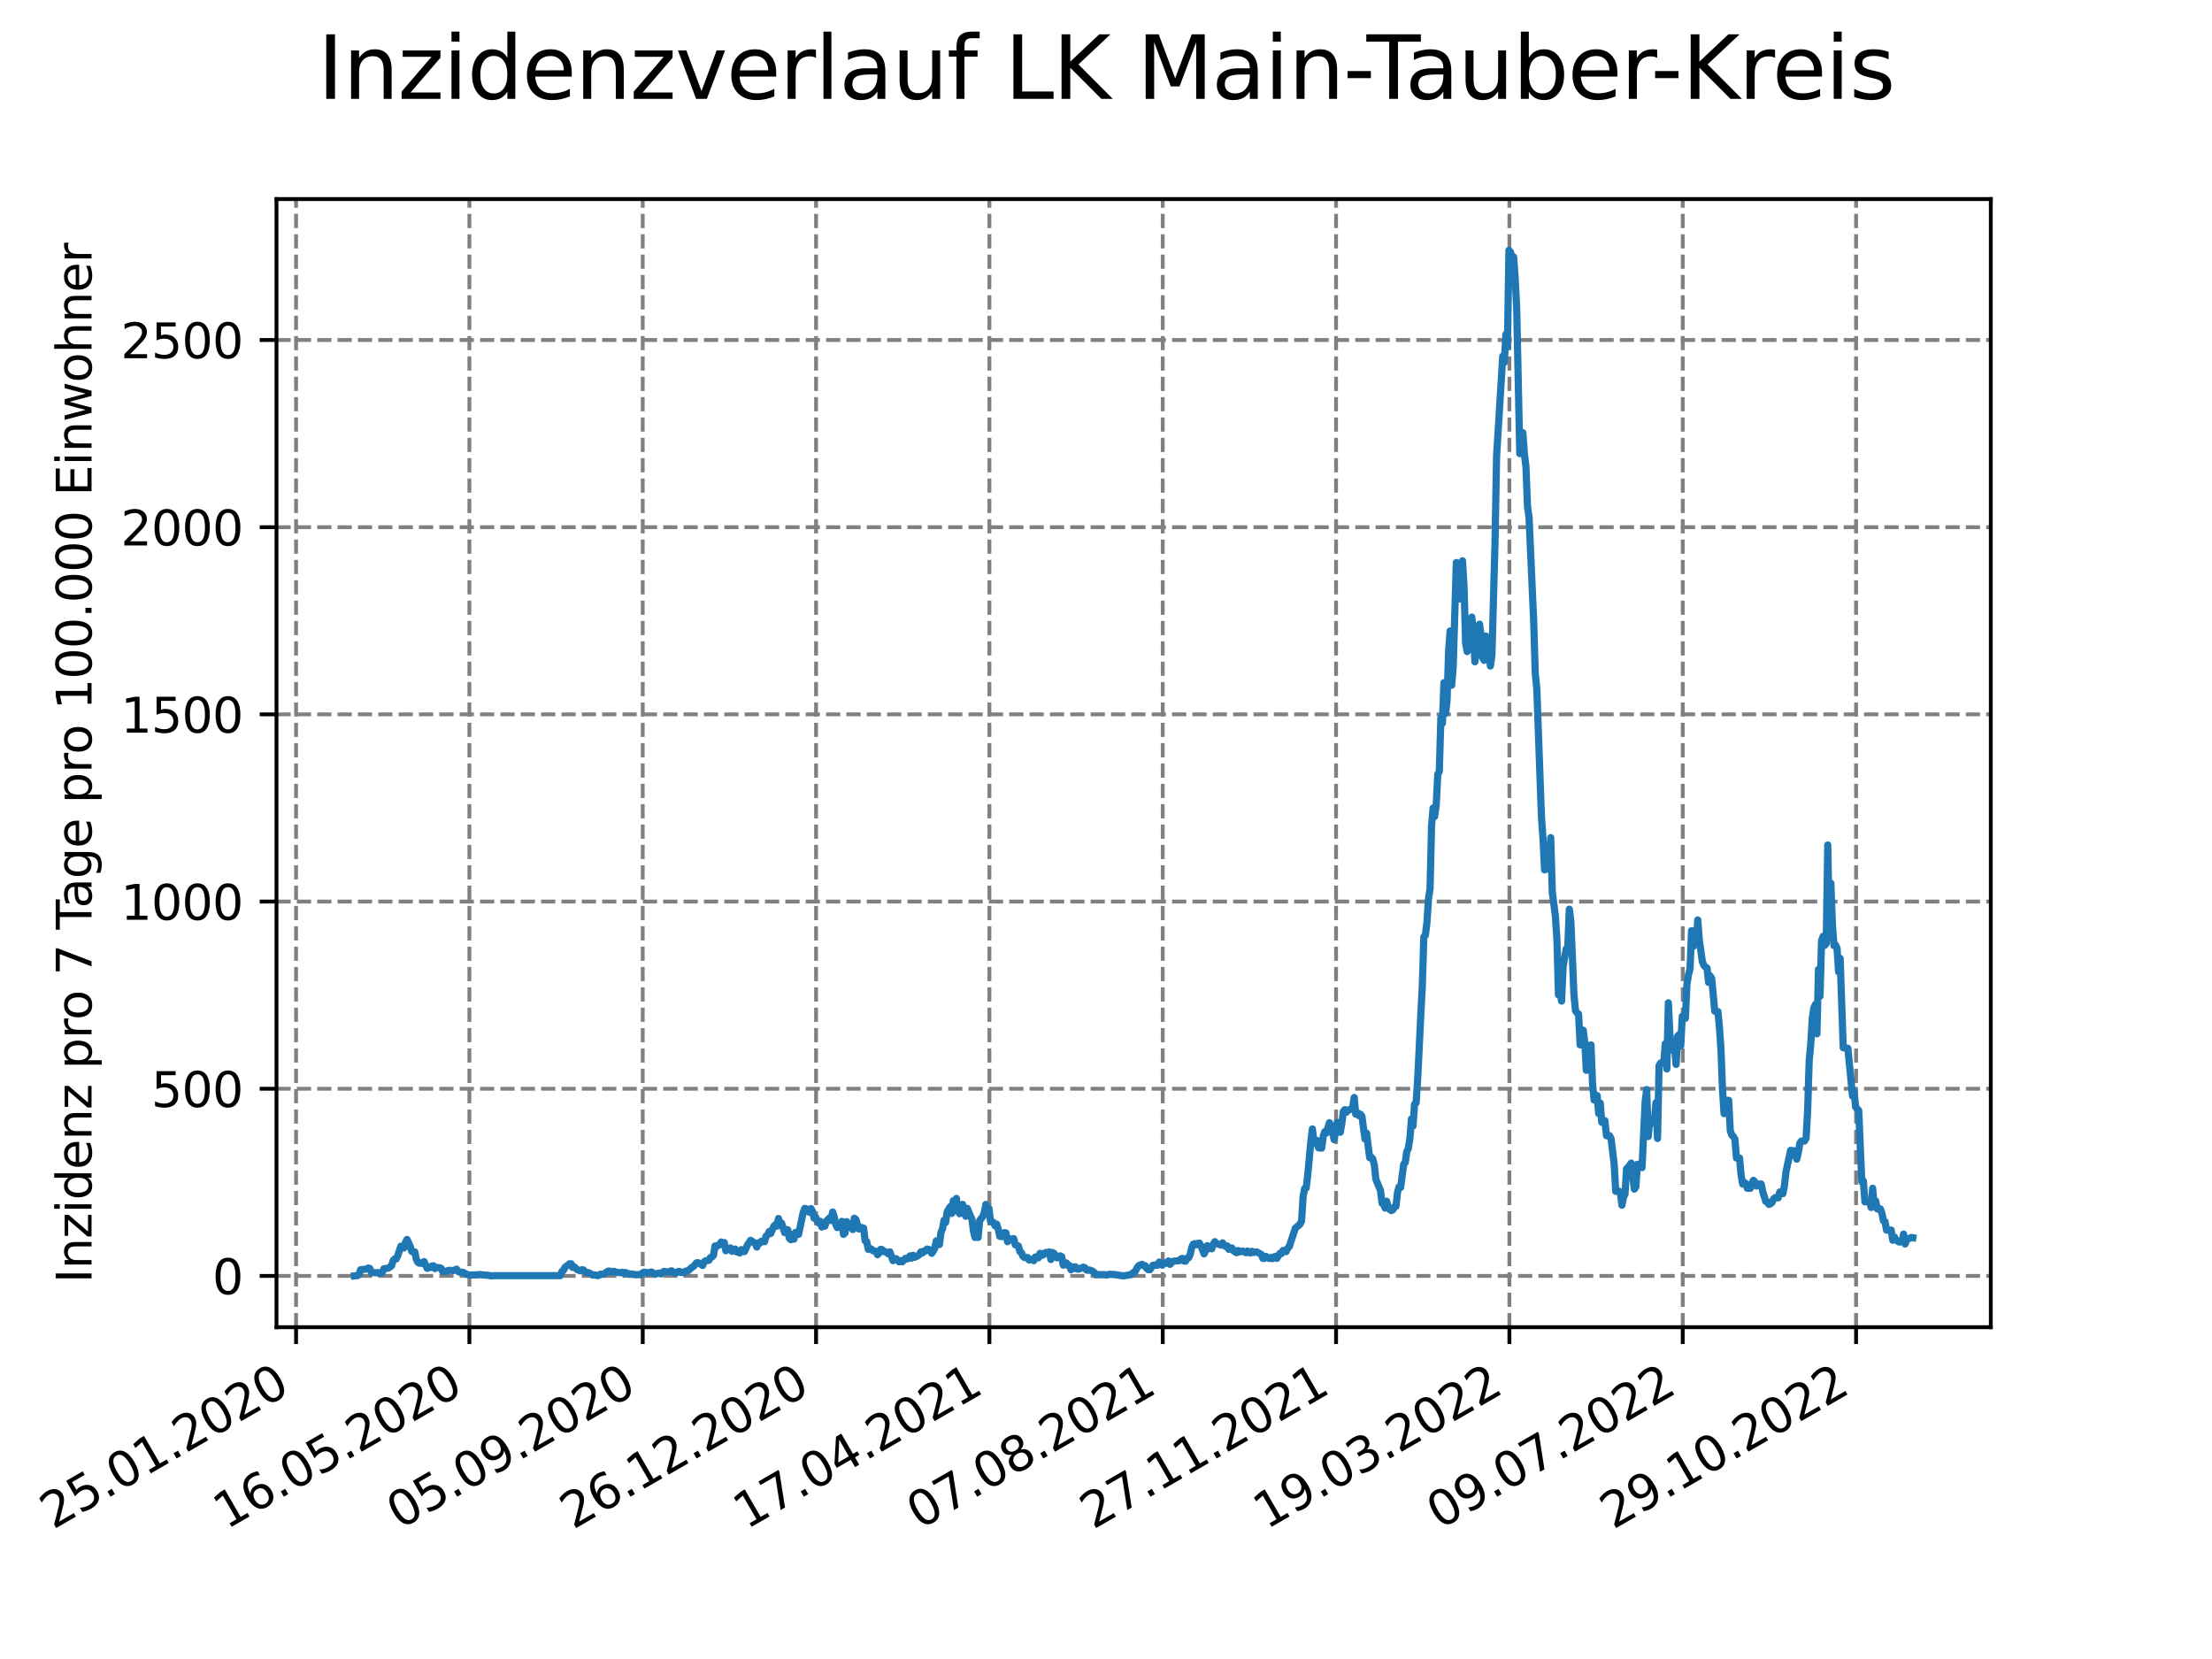 <?xml version="1.0" encoding="utf-8" standalone="no"?>
<!DOCTYPE svg PUBLIC "-//W3C//DTD SVG 1.1//EN"
  "http://www.w3.org/Graphics/SVG/1.1/DTD/svg11.dtd">
<svg xmlns:xlink="http://www.w3.org/1999/xlink" width="460.8pt" height="345.6pt" viewBox="0 0 460.8 345.6" xmlns="http://www.w3.org/2000/svg" version="1.1">
 <defs>
  <style type="text/css">*{stroke-linejoin: round; stroke-linecap: butt}</style>
 </defs>
 <g id="figure_1">
  <g id="patch_1">
   <path d="M 0 345.6 
L 460.8 345.6 
L 460.8 0 
L 0 0 
z
" style="fill: #ffffff"/>
  </g>
  <g id="axes_1">
   <g id="patch_2">
    <path d="M 57.6 276.48 
L 414.72 276.48 
L 414.72 41.472 
L 57.6 41.472 
z
" style="fill: #ffffff"/>
   </g>
   <g id="matplotlib.axis_1">
    <g id="xtick_1">
     <g id="line2d_1">
      <path d="M 61.676 276.48 
L 61.676 41.472 
" clip-path="url(#p5f2972d3f2)" style="fill: none; stroke-dasharray: 2.96,1.28; stroke-dashoffset: 0; stroke: #808080; stroke-width: 0.8"/>
     </g>
     <g id="line2d_2">
      <defs>
       <path id="m3b306b44ce" d="M 0 0 
L 0 3.5 
" style="stroke: #000000; stroke-width: 0.8"/>
      </defs>
      <g>
       <use xlink:href="#m3b306b44ce" x="61.676" y="276.48" style="stroke: #000000; stroke-width: 0.8"/>
      </g>
     </g>
     <g id="text_1">
      <!-- 25.01.2020 -->
      <g transform="translate(11.05 318.689) rotate(-30) scale(0.1 -0.1)">
       <defs>
        <path id="DejaVuSans-32" d="M 1228 531 
L 3431 531 
L 3431 0 
L 469 0 
L 469 531 
Q 828 903 1448 1529 
Q 2069 2156 2228 2338 
Q 2531 2678 2651 2914 
Q 2772 3150 2772 3378 
Q 2772 3750 2511 3984 
Q 2250 4219 1831 4219 
Q 1534 4219 1204 4116 
Q 875 4013 500 3803 
L 500 4441 
Q 881 4594 1212 4672 
Q 1544 4750 1819 4750 
Q 2544 4750 2975 4387 
Q 3406 4025 3406 3419 
Q 3406 3131 3298 2873 
Q 3191 2616 2906 2266 
Q 2828 2175 2409 1742 
Q 1991 1309 1228 531 
z
" transform="scale(0.016)"/>
        <path id="DejaVuSans-35" d="M 691 4666 
L 3169 4666 
L 3169 4134 
L 1269 4134 
L 1269 2991 
Q 1406 3038 1543 3061 
Q 1681 3084 1819 3084 
Q 2600 3084 3056 2656 
Q 3513 2228 3513 1497 
Q 3513 744 3044 326 
Q 2575 -91 1722 -91 
Q 1428 -91 1123 -41 
Q 819 9 494 109 
L 494 744 
Q 775 591 1075 516 
Q 1375 441 1709 441 
Q 2250 441 2565 725 
Q 2881 1009 2881 1497 
Q 2881 1984 2565 2268 
Q 2250 2553 1709 2553 
Q 1456 2553 1204 2497 
Q 953 2441 691 2322 
L 691 4666 
z
" transform="scale(0.016)"/>
        <path id="DejaVuSans-2e" d="M 684 794 
L 1344 794 
L 1344 0 
L 684 0 
L 684 794 
z
" transform="scale(0.016)"/>
        <path id="DejaVuSans-30" d="M 2034 4250 
Q 1547 4250 1301 3770 
Q 1056 3291 1056 2328 
Q 1056 1369 1301 889 
Q 1547 409 2034 409 
Q 2525 409 2770 889 
Q 3016 1369 3016 2328 
Q 3016 3291 2770 3770 
Q 2525 4250 2034 4250 
z
M 2034 4750 
Q 2819 4750 3233 4129 
Q 3647 3509 3647 2328 
Q 3647 1150 3233 529 
Q 2819 -91 2034 -91 
Q 1250 -91 836 529 
Q 422 1150 422 2328 
Q 422 3509 836 4129 
Q 1250 4750 2034 4750 
z
" transform="scale(0.016)"/>
        <path id="DejaVuSans-31" d="M 794 531 
L 1825 531 
L 1825 4091 
L 703 3866 
L 703 4441 
L 1819 4666 
L 2450 4666 
L 2450 531 
L 3481 531 
L 3481 0 
L 794 0 
L 794 531 
z
" transform="scale(0.016)"/>
       </defs>
       <use xlink:href="#DejaVuSans-32"/>
       <use xlink:href="#DejaVuSans-35" x="63.623"/>
       <use xlink:href="#DejaVuSans-2e" x="127.246"/>
       <use xlink:href="#DejaVuSans-30" x="159.033"/>
       <use xlink:href="#DejaVuSans-31" x="222.656"/>
       <use xlink:href="#DejaVuSans-2e" x="286.279"/>
       <use xlink:href="#DejaVuSans-32" x="318.066"/>
       <use xlink:href="#DejaVuSans-30" x="381.689"/>
       <use xlink:href="#DejaVuSans-32" x="445.312"/>
       <use xlink:href="#DejaVuSans-30" x="508.936"/>
      </g>
     </g>
    </g>
    <g id="xtick_2">
     <g id="line2d_3">
      <path d="M 97.784 276.48 
L 97.784 41.472 
" clip-path="url(#p5f2972d3f2)" style="fill: none; stroke-dasharray: 2.96,1.28; stroke-dashoffset: 0; stroke: #808080; stroke-width: 0.8"/>
     </g>
     <g id="line2d_4">
      <g>
       <use xlink:href="#m3b306b44ce" x="97.784" y="276.48" style="stroke: #000000; stroke-width: 0.8"/>
      </g>
     </g>
     <g id="text_2">
      <!-- 16.05.2020 -->
      <g transform="translate(47.159 318.689) rotate(-30) scale(0.1 -0.1)">
       <defs>
        <path id="DejaVuSans-36" d="M 2113 2584 
Q 1688 2584 1439 2293 
Q 1191 2003 1191 1497 
Q 1191 994 1439 701 
Q 1688 409 2113 409 
Q 2538 409 2786 701 
Q 3034 994 3034 1497 
Q 3034 2003 2786 2293 
Q 2538 2584 2113 2584 
z
M 3366 4563 
L 3366 3988 
Q 3128 4100 2886 4159 
Q 2644 4219 2406 4219 
Q 1781 4219 1451 3797 
Q 1122 3375 1075 2522 
Q 1259 2794 1537 2939 
Q 1816 3084 2150 3084 
Q 2853 3084 3261 2657 
Q 3669 2231 3669 1497 
Q 3669 778 3244 343 
Q 2819 -91 2113 -91 
Q 1303 -91 875 529 
Q 447 1150 447 2328 
Q 447 3434 972 4092 
Q 1497 4750 2381 4750 
Q 2619 4750 2861 4703 
Q 3103 4656 3366 4563 
z
" transform="scale(0.016)"/>
       </defs>
       <use xlink:href="#DejaVuSans-31"/>
       <use xlink:href="#DejaVuSans-36" x="63.623"/>
       <use xlink:href="#DejaVuSans-2e" x="127.246"/>
       <use xlink:href="#DejaVuSans-30" x="159.033"/>
       <use xlink:href="#DejaVuSans-35" x="222.656"/>
       <use xlink:href="#DejaVuSans-2e" x="286.279"/>
       <use xlink:href="#DejaVuSans-32" x="318.066"/>
       <use xlink:href="#DejaVuSans-30" x="381.689"/>
       <use xlink:href="#DejaVuSans-32" x="445.312"/>
       <use xlink:href="#DejaVuSans-30" x="508.936"/>
      </g>
     </g>
    </g>
    <g id="xtick_3">
     <g id="line2d_5">
      <path d="M 133.893 276.48 
L 133.893 41.472 
" clip-path="url(#p5f2972d3f2)" style="fill: none; stroke-dasharray: 2.96,1.28; stroke-dashoffset: 0; stroke: #808080; stroke-width: 0.8"/>
     </g>
     <g id="line2d_6">
      <g>
       <use xlink:href="#m3b306b44ce" x="133.893" y="276.48" style="stroke: #000000; stroke-width: 0.8"/>
      </g>
     </g>
     <g id="text_3">
      <!-- 05.09.2020 -->
      <g transform="translate(83.268 318.689) rotate(-30) scale(0.1 -0.1)">
       <defs>
        <path id="DejaVuSans-39" d="M 703 97 
L 703 672 
Q 941 559 1184 500 
Q 1428 441 1663 441 
Q 2288 441 2617 861 
Q 2947 1281 2994 2138 
Q 2813 1869 2534 1725 
Q 2256 1581 1919 1581 
Q 1219 1581 811 2004 
Q 403 2428 403 3163 
Q 403 3881 828 4315 
Q 1253 4750 1959 4750 
Q 2769 4750 3195 4129 
Q 3622 3509 3622 2328 
Q 3622 1225 3098 567 
Q 2575 -91 1691 -91 
Q 1453 -91 1209 -44 
Q 966 3 703 97 
z
M 1959 2075 
Q 2384 2075 2632 2365 
Q 2881 2656 2881 3163 
Q 2881 3666 2632 3958 
Q 2384 4250 1959 4250 
Q 1534 4250 1286 3958 
Q 1038 3666 1038 3163 
Q 1038 2656 1286 2365 
Q 1534 2075 1959 2075 
z
" transform="scale(0.016)"/>
       </defs>
       <use xlink:href="#DejaVuSans-30"/>
       <use xlink:href="#DejaVuSans-35" x="63.623"/>
       <use xlink:href="#DejaVuSans-2e" x="127.246"/>
       <use xlink:href="#DejaVuSans-30" x="159.033"/>
       <use xlink:href="#DejaVuSans-39" x="222.656"/>
       <use xlink:href="#DejaVuSans-2e" x="286.279"/>
       <use xlink:href="#DejaVuSans-32" x="318.066"/>
       <use xlink:href="#DejaVuSans-30" x="381.689"/>
       <use xlink:href="#DejaVuSans-32" x="445.312"/>
       <use xlink:href="#DejaVuSans-30" x="508.936"/>
      </g>
     </g>
    </g>
    <g id="xtick_4">
     <g id="line2d_7">
      <path d="M 170.001 276.48 
L 170.001 41.472 
" clip-path="url(#p5f2972d3f2)" style="fill: none; stroke-dasharray: 2.96,1.28; stroke-dashoffset: 0; stroke: #808080; stroke-width: 0.8"/>
     </g>
     <g id="line2d_8">
      <g>
       <use xlink:href="#m3b306b44ce" x="170.001" y="276.48" style="stroke: #000000; stroke-width: 0.8"/>
      </g>
     </g>
     <g id="text_4">
      <!-- 26.12.2020 -->
      <g transform="translate(119.376 318.689) rotate(-30) scale(0.1 -0.1)">
       <use xlink:href="#DejaVuSans-32"/>
       <use xlink:href="#DejaVuSans-36" x="63.623"/>
       <use xlink:href="#DejaVuSans-2e" x="127.246"/>
       <use xlink:href="#DejaVuSans-31" x="159.033"/>
       <use xlink:href="#DejaVuSans-32" x="222.656"/>
       <use xlink:href="#DejaVuSans-2e" x="286.279"/>
       <use xlink:href="#DejaVuSans-32" x="318.066"/>
       <use xlink:href="#DejaVuSans-30" x="381.689"/>
       <use xlink:href="#DejaVuSans-32" x="445.312"/>
       <use xlink:href="#DejaVuSans-30" x="508.936"/>
      </g>
     </g>
    </g>
    <g id="xtick_5">
     <g id="line2d_9">
      <path d="M 206.11 276.48 
L 206.11 41.472 
" clip-path="url(#p5f2972d3f2)" style="fill: none; stroke-dasharray: 2.96,1.28; stroke-dashoffset: 0; stroke: #808080; stroke-width: 0.8"/>
     </g>
     <g id="line2d_10">
      <g>
       <use xlink:href="#m3b306b44ce" x="206.11" y="276.48" style="stroke: #000000; stroke-width: 0.8"/>
      </g>
     </g>
     <g id="text_5">
      <!-- 17.04.2021 -->
      <g transform="translate(155.485 318.689) rotate(-30) scale(0.1 -0.1)">
       <defs>
        <path id="DejaVuSans-37" d="M 525 4666 
L 3525 4666 
L 3525 4397 
L 1831 0 
L 1172 0 
L 2766 4134 
L 525 4134 
L 525 4666 
z
" transform="scale(0.016)"/>
        <path id="DejaVuSans-34" d="M 2419 4116 
L 825 1625 
L 2419 1625 
L 2419 4116 
z
M 2253 4666 
L 3047 4666 
L 3047 1625 
L 3713 1625 
L 3713 1100 
L 3047 1100 
L 3047 0 
L 2419 0 
L 2419 1100 
L 313 1100 
L 313 1709 
L 2253 4666 
z
" transform="scale(0.016)"/>
       </defs>
       <use xlink:href="#DejaVuSans-31"/>
       <use xlink:href="#DejaVuSans-37" x="63.623"/>
       <use xlink:href="#DejaVuSans-2e" x="127.246"/>
       <use xlink:href="#DejaVuSans-30" x="159.033"/>
       <use xlink:href="#DejaVuSans-34" x="222.656"/>
       <use xlink:href="#DejaVuSans-2e" x="286.279"/>
       <use xlink:href="#DejaVuSans-32" x="318.066"/>
       <use xlink:href="#DejaVuSans-30" x="381.689"/>
       <use xlink:href="#DejaVuSans-32" x="445.312"/>
       <use xlink:href="#DejaVuSans-31" x="508.936"/>
      </g>
     </g>
    </g>
    <g id="xtick_6">
     <g id="line2d_11">
      <path d="M 242.218 276.48 
L 242.218 41.472 
" clip-path="url(#p5f2972d3f2)" style="fill: none; stroke-dasharray: 2.96,1.28; stroke-dashoffset: 0; stroke: #808080; stroke-width: 0.8"/>
     </g>
     <g id="line2d_12">
      <g>
       <use xlink:href="#m3b306b44ce" x="242.218" y="276.48" style="stroke: #000000; stroke-width: 0.8"/>
      </g>
     </g>
     <g id="text_6">
      <!-- 07.08.2021 -->
      <g transform="translate(191.593 318.689) rotate(-30) scale(0.1 -0.1)">
       <defs>
        <path id="DejaVuSans-38" d="M 2034 2216 
Q 1584 2216 1326 1975 
Q 1069 1734 1069 1313 
Q 1069 891 1326 650 
Q 1584 409 2034 409 
Q 2484 409 2743 651 
Q 3003 894 3003 1313 
Q 3003 1734 2745 1975 
Q 2488 2216 2034 2216 
z
M 1403 2484 
Q 997 2584 770 2862 
Q 544 3141 544 3541 
Q 544 4100 942 4425 
Q 1341 4750 2034 4750 
Q 2731 4750 3128 4425 
Q 3525 4100 3525 3541 
Q 3525 3141 3298 2862 
Q 3072 2584 2669 2484 
Q 3125 2378 3379 2068 
Q 3634 1759 3634 1313 
Q 3634 634 3220 271 
Q 2806 -91 2034 -91 
Q 1263 -91 848 271 
Q 434 634 434 1313 
Q 434 1759 690 2068 
Q 947 2378 1403 2484 
z
M 1172 3481 
Q 1172 3119 1398 2916 
Q 1625 2713 2034 2713 
Q 2441 2713 2670 2916 
Q 2900 3119 2900 3481 
Q 2900 3844 2670 4047 
Q 2441 4250 2034 4250 
Q 1625 4250 1398 4047 
Q 1172 3844 1172 3481 
z
" transform="scale(0.016)"/>
       </defs>
       <use xlink:href="#DejaVuSans-30"/>
       <use xlink:href="#DejaVuSans-37" x="63.623"/>
       <use xlink:href="#DejaVuSans-2e" x="127.246"/>
       <use xlink:href="#DejaVuSans-30" x="159.033"/>
       <use xlink:href="#DejaVuSans-38" x="222.656"/>
       <use xlink:href="#DejaVuSans-2e" x="286.279"/>
       <use xlink:href="#DejaVuSans-32" x="318.066"/>
       <use xlink:href="#DejaVuSans-30" x="381.689"/>
       <use xlink:href="#DejaVuSans-32" x="445.312"/>
       <use xlink:href="#DejaVuSans-31" x="508.936"/>
      </g>
     </g>
    </g>
    <g id="xtick_7">
     <g id="line2d_13">
      <path d="M 278.327 276.48 
L 278.327 41.472 
" clip-path="url(#p5f2972d3f2)" style="fill: none; stroke-dasharray: 2.96,1.28; stroke-dashoffset: 0; stroke: #808080; stroke-width: 0.8"/>
     </g>
     <g id="line2d_14">
      <g>
       <use xlink:href="#m3b306b44ce" x="278.327" y="276.48" style="stroke: #000000; stroke-width: 0.8"/>
      </g>
     </g>
     <g id="text_7">
      <!-- 27.11.2021 -->
      <g transform="translate(227.702 318.689) rotate(-30) scale(0.1 -0.1)">
       <use xlink:href="#DejaVuSans-32"/>
       <use xlink:href="#DejaVuSans-37" x="63.623"/>
       <use xlink:href="#DejaVuSans-2e" x="127.246"/>
       <use xlink:href="#DejaVuSans-31" x="159.033"/>
       <use xlink:href="#DejaVuSans-31" x="222.656"/>
       <use xlink:href="#DejaVuSans-2e" x="286.279"/>
       <use xlink:href="#DejaVuSans-32" x="318.066"/>
       <use xlink:href="#DejaVuSans-30" x="381.689"/>
       <use xlink:href="#DejaVuSans-32" x="445.312"/>
       <use xlink:href="#DejaVuSans-31" x="508.936"/>
      </g>
     </g>
    </g>
    <g id="xtick_8">
     <g id="line2d_15">
      <path d="M 314.435 276.48 
L 314.435 41.472 
" clip-path="url(#p5f2972d3f2)" style="fill: none; stroke-dasharray: 2.96,1.28; stroke-dashoffset: 0; stroke: #808080; stroke-width: 0.8"/>
     </g>
     <g id="line2d_16">
      <g>
       <use xlink:href="#m3b306b44ce" x="314.435" y="276.48" style="stroke: #000000; stroke-width: 0.8"/>
      </g>
     </g>
     <g id="text_8">
      <!-- 19.03.2022 -->
      <g transform="translate(263.81 318.689) rotate(-30) scale(0.1 -0.1)">
       <defs>
        <path id="DejaVuSans-33" d="M 2597 2516 
Q 3050 2419 3304 2112 
Q 3559 1806 3559 1356 
Q 3559 666 3084 287 
Q 2609 -91 1734 -91 
Q 1441 -91 1130 -33 
Q 819 25 488 141 
L 488 750 
Q 750 597 1062 519 
Q 1375 441 1716 441 
Q 2309 441 2620 675 
Q 2931 909 2931 1356 
Q 2931 1769 2642 2001 
Q 2353 2234 1838 2234 
L 1294 2234 
L 1294 2753 
L 1863 2753 
Q 2328 2753 2575 2939 
Q 2822 3125 2822 3475 
Q 2822 3834 2567 4026 
Q 2313 4219 1838 4219 
Q 1578 4219 1281 4162 
Q 984 4106 628 3988 
L 628 4550 
Q 988 4650 1302 4700 
Q 1616 4750 1894 4750 
Q 2613 4750 3031 4423 
Q 3450 4097 3450 3541 
Q 3450 3153 3228 2886 
Q 3006 2619 2597 2516 
z
" transform="scale(0.016)"/>
       </defs>
       <use xlink:href="#DejaVuSans-31"/>
       <use xlink:href="#DejaVuSans-39" x="63.623"/>
       <use xlink:href="#DejaVuSans-2e" x="127.246"/>
       <use xlink:href="#DejaVuSans-30" x="159.033"/>
       <use xlink:href="#DejaVuSans-33" x="222.656"/>
       <use xlink:href="#DejaVuSans-2e" x="286.279"/>
       <use xlink:href="#DejaVuSans-32" x="318.066"/>
       <use xlink:href="#DejaVuSans-30" x="381.689"/>
       <use xlink:href="#DejaVuSans-32" x="445.312"/>
       <use xlink:href="#DejaVuSans-32" x="508.936"/>
      </g>
     </g>
    </g>
    <g id="xtick_9">
     <g id="line2d_17">
      <path d="M 350.544 276.48 
L 350.544 41.472 
" clip-path="url(#p5f2972d3f2)" style="fill: none; stroke-dasharray: 2.96,1.28; stroke-dashoffset: 0; stroke: #808080; stroke-width: 0.8"/>
     </g>
     <g id="line2d_18">
      <g>
       <use xlink:href="#m3b306b44ce" x="350.544" y="276.48" style="stroke: #000000; stroke-width: 0.8"/>
      </g>
     </g>
     <g id="text_9">
      <!-- 09.07.2022 -->
      <g transform="translate(299.919 318.689) rotate(-30) scale(0.1 -0.1)">
       <use xlink:href="#DejaVuSans-30"/>
       <use xlink:href="#DejaVuSans-39" x="63.623"/>
       <use xlink:href="#DejaVuSans-2e" x="127.246"/>
       <use xlink:href="#DejaVuSans-30" x="159.033"/>
       <use xlink:href="#DejaVuSans-37" x="222.656"/>
       <use xlink:href="#DejaVuSans-2e" x="286.279"/>
       <use xlink:href="#DejaVuSans-32" x="318.066"/>
       <use xlink:href="#DejaVuSans-30" x="381.689"/>
       <use xlink:href="#DejaVuSans-32" x="445.312"/>
       <use xlink:href="#DejaVuSans-32" x="508.936"/>
      </g>
     </g>
    </g>
    <g id="xtick_10">
     <g id="line2d_19">
      <path d="M 386.653 276.48 
L 386.653 41.472 
" clip-path="url(#p5f2972d3f2)" style="fill: none; stroke-dasharray: 2.96,1.28; stroke-dashoffset: 0; stroke: #808080; stroke-width: 0.8"/>
     </g>
     <g id="line2d_20">
      <g>
       <use xlink:href="#m3b306b44ce" x="386.653" y="276.48" style="stroke: #000000; stroke-width: 0.8"/>
      </g>
     </g>
     <g id="text_10">
      <!-- 29.10.2022 -->
      <g transform="translate(336.027 318.689) rotate(-30) scale(0.1 -0.1)">
       <use xlink:href="#DejaVuSans-32"/>
       <use xlink:href="#DejaVuSans-39" x="63.623"/>
       <use xlink:href="#DejaVuSans-2e" x="127.246"/>
       <use xlink:href="#DejaVuSans-31" x="159.033"/>
       <use xlink:href="#DejaVuSans-30" x="222.656"/>
       <use xlink:href="#DejaVuSans-2e" x="286.279"/>
       <use xlink:href="#DejaVuSans-32" x="318.066"/>
       <use xlink:href="#DejaVuSans-30" x="381.689"/>
       <use xlink:href="#DejaVuSans-32" x="445.312"/>
       <use xlink:href="#DejaVuSans-32" x="508.936"/>
      </g>
     </g>
    </g>
   </g>
   <g id="matplotlib.axis_2">
    <g id="ytick_1">
     <g id="line2d_21">
      <path d="M 57.6 265.798 
L 414.72 265.798 
" clip-path="url(#p5f2972d3f2)" style="fill: none; stroke-dasharray: 2.96,1.28; stroke-dashoffset: 0; stroke: #808080; stroke-width: 0.8"/>
     </g>
     <g id="line2d_22">
      <defs>
       <path id="m7f33eecd5b" d="M 0 0 
L -3.5 0 
" style="stroke: #000000; stroke-width: 0.8"/>
      </defs>
      <g>
       <use xlink:href="#m7f33eecd5b" x="57.6" y="265.798" style="stroke: #000000; stroke-width: 0.8"/>
      </g>
     </g>
     <g id="text_11">
      <!-- 0 -->
      <g transform="translate(44.237 269.597) scale(0.1 -0.1)">
       <use xlink:href="#DejaVuSans-30"/>
      </g>
     </g>
    </g>
    <g id="ytick_2">
     <g id="line2d_23">
      <path d="M 57.6 226.804 
L 414.72 226.804 
" clip-path="url(#p5f2972d3f2)" style="fill: none; stroke-dasharray: 2.96,1.28; stroke-dashoffset: 0; stroke: #808080; stroke-width: 0.8"/>
     </g>
     <g id="line2d_24">
      <g>
       <use xlink:href="#m7f33eecd5b" x="57.6" y="226.804" style="stroke: #000000; stroke-width: 0.8"/>
      </g>
     </g>
     <g id="text_12">
      <!-- 500 -->
      <g transform="translate(31.512 230.603) scale(0.1 -0.1)">
       <use xlink:href="#DejaVuSans-35"/>
       <use xlink:href="#DejaVuSans-30" x="63.623"/>
       <use xlink:href="#DejaVuSans-30" x="127.246"/>
      </g>
     </g>
    </g>
    <g id="ytick_3">
     <g id="line2d_25">
      <path d="M 57.6 187.81 
L 414.72 187.81 
" clip-path="url(#p5f2972d3f2)" style="fill: none; stroke-dasharray: 2.96,1.28; stroke-dashoffset: 0; stroke: #808080; stroke-width: 0.8"/>
     </g>
     <g id="line2d_26">
      <g>
       <use xlink:href="#m7f33eecd5b" x="57.6" y="187.81" style="stroke: #000000; stroke-width: 0.8"/>
      </g>
     </g>
     <g id="text_13">
      <!-- 1000 -->
      <g transform="translate(25.15 191.609) scale(0.1 -0.1)">
       <use xlink:href="#DejaVuSans-31"/>
       <use xlink:href="#DejaVuSans-30" x="63.623"/>
       <use xlink:href="#DejaVuSans-30" x="127.246"/>
       <use xlink:href="#DejaVuSans-30" x="190.869"/>
      </g>
     </g>
    </g>
    <g id="ytick_4">
     <g id="line2d_27">
      <path d="M 57.6 148.816 
L 414.72 148.816 
" clip-path="url(#p5f2972d3f2)" style="fill: none; stroke-dasharray: 2.96,1.28; stroke-dashoffset: 0; stroke: #808080; stroke-width: 0.8"/>
     </g>
     <g id="line2d_28">
      <g>
       <use xlink:href="#m7f33eecd5b" x="57.6" y="148.816" style="stroke: #000000; stroke-width: 0.8"/>
      </g>
     </g>
     <g id="text_14">
      <!-- 1500 -->
      <g transform="translate(25.15 152.615) scale(0.1 -0.1)">
       <use xlink:href="#DejaVuSans-31"/>
       <use xlink:href="#DejaVuSans-35" x="63.623"/>
       <use xlink:href="#DejaVuSans-30" x="127.246"/>
       <use xlink:href="#DejaVuSans-30" x="190.869"/>
      </g>
     </g>
    </g>
    <g id="ytick_5">
     <g id="line2d_29">
      <path d="M 57.6 109.822 
L 414.72 109.822 
" clip-path="url(#p5f2972d3f2)" style="fill: none; stroke-dasharray: 2.96,1.28; stroke-dashoffset: 0; stroke: #808080; stroke-width: 0.8"/>
     </g>
     <g id="line2d_30">
      <g>
       <use xlink:href="#m7f33eecd5b" x="57.6" y="109.822" style="stroke: #000000; stroke-width: 0.8"/>
      </g>
     </g>
     <g id="text_15">
      <!-- 2000 -->
      <g transform="translate(25.15 113.621) scale(0.1 -0.1)">
       <use xlink:href="#DejaVuSans-32"/>
       <use xlink:href="#DejaVuSans-30" x="63.623"/>
       <use xlink:href="#DejaVuSans-30" x="127.246"/>
       <use xlink:href="#DejaVuSans-30" x="190.869"/>
      </g>
     </g>
    </g>
    <g id="ytick_6">
     <g id="line2d_31">
      <path d="M 57.6 70.828 
L 414.72 70.828 
" clip-path="url(#p5f2972d3f2)" style="fill: none; stroke-dasharray: 2.96,1.28; stroke-dashoffset: 0; stroke: #808080; stroke-width: 0.8"/>
     </g>
     <g id="line2d_32">
      <g>
       <use xlink:href="#m7f33eecd5b" x="57.6" y="70.828" style="stroke: #000000; stroke-width: 0.8"/>
      </g>
     </g>
     <g id="text_16">
      <!-- 2500 -->
      <g transform="translate(25.15 74.627) scale(0.1 -0.1)">
       <use xlink:href="#DejaVuSans-32"/>
       <use xlink:href="#DejaVuSans-35" x="63.623"/>
       <use xlink:href="#DejaVuSans-30" x="127.246"/>
       <use xlink:href="#DejaVuSans-30" x="190.869"/>
      </g>
     </g>
    </g>
    <g id="text_17">
     <!-- Inzidenz pro 7 Tage pro 100.000 Einwohner -->
     <g transform="translate(19.07 267.301) rotate(-90) scale(0.1 -0.1)">
      <defs>
       <path id="DejaVuSans-49" d="M 628 4666 
L 1259 4666 
L 1259 0 
L 628 0 
L 628 4666 
z
" transform="scale(0.016)"/>
       <path id="DejaVuSans-6e" d="M 3513 2113 
L 3513 0 
L 2938 0 
L 2938 2094 
Q 2938 2591 2744 2837 
Q 2550 3084 2163 3084 
Q 1697 3084 1428 2787 
Q 1159 2491 1159 1978 
L 1159 0 
L 581 0 
L 581 3500 
L 1159 3500 
L 1159 2956 
Q 1366 3272 1645 3428 
Q 1925 3584 2291 3584 
Q 2894 3584 3203 3211 
Q 3513 2838 3513 2113 
z
" transform="scale(0.016)"/>
       <path id="DejaVuSans-7a" d="M 353 3500 
L 3084 3500 
L 3084 2975 
L 922 459 
L 3084 459 
L 3084 0 
L 275 0 
L 275 525 
L 2438 3041 
L 353 3041 
L 353 3500 
z
" transform="scale(0.016)"/>
       <path id="DejaVuSans-69" d="M 603 3500 
L 1178 3500 
L 1178 0 
L 603 0 
L 603 3500 
z
M 603 4863 
L 1178 4863 
L 1178 4134 
L 603 4134 
L 603 4863 
z
" transform="scale(0.016)"/>
       <path id="DejaVuSans-64" d="M 2906 2969 
L 2906 4863 
L 3481 4863 
L 3481 0 
L 2906 0 
L 2906 525 
Q 2725 213 2448 61 
Q 2172 -91 1784 -91 
Q 1150 -91 751 415 
Q 353 922 353 1747 
Q 353 2572 751 3078 
Q 1150 3584 1784 3584 
Q 2172 3584 2448 3432 
Q 2725 3281 2906 2969 
z
M 947 1747 
Q 947 1113 1208 752 
Q 1469 391 1925 391 
Q 2381 391 2643 752 
Q 2906 1113 2906 1747 
Q 2906 2381 2643 2742 
Q 2381 3103 1925 3103 
Q 1469 3103 1208 2742 
Q 947 2381 947 1747 
z
" transform="scale(0.016)"/>
       <path id="DejaVuSans-65" d="M 3597 1894 
L 3597 1613 
L 953 1613 
Q 991 1019 1311 708 
Q 1631 397 2203 397 
Q 2534 397 2845 478 
Q 3156 559 3463 722 
L 3463 178 
Q 3153 47 2828 -22 
Q 2503 -91 2169 -91 
Q 1331 -91 842 396 
Q 353 884 353 1716 
Q 353 2575 817 3079 
Q 1281 3584 2069 3584 
Q 2775 3584 3186 3129 
Q 3597 2675 3597 1894 
z
M 3022 2063 
Q 3016 2534 2758 2815 
Q 2500 3097 2075 3097 
Q 1594 3097 1305 2825 
Q 1016 2553 972 2059 
L 3022 2063 
z
" transform="scale(0.016)"/>
       <path id="DejaVuSans-20" transform="scale(0.016)"/>
       <path id="DejaVuSans-70" d="M 1159 525 
L 1159 -1331 
L 581 -1331 
L 581 3500 
L 1159 3500 
L 1159 2969 
Q 1341 3281 1617 3432 
Q 1894 3584 2278 3584 
Q 2916 3584 3314 3078 
Q 3713 2572 3713 1747 
Q 3713 922 3314 415 
Q 2916 -91 2278 -91 
Q 1894 -91 1617 61 
Q 1341 213 1159 525 
z
M 3116 1747 
Q 3116 2381 2855 2742 
Q 2594 3103 2138 3103 
Q 1681 3103 1420 2742 
Q 1159 2381 1159 1747 
Q 1159 1113 1420 752 
Q 1681 391 2138 391 
Q 2594 391 2855 752 
Q 3116 1113 3116 1747 
z
" transform="scale(0.016)"/>
       <path id="DejaVuSans-72" d="M 2631 2963 
Q 2534 3019 2420 3045 
Q 2306 3072 2169 3072 
Q 1681 3072 1420 2755 
Q 1159 2438 1159 1844 
L 1159 0 
L 581 0 
L 581 3500 
L 1159 3500 
L 1159 2956 
Q 1341 3275 1631 3429 
Q 1922 3584 2338 3584 
Q 2397 3584 2469 3576 
Q 2541 3569 2628 3553 
L 2631 2963 
z
" transform="scale(0.016)"/>
       <path id="DejaVuSans-6f" d="M 1959 3097 
Q 1497 3097 1228 2736 
Q 959 2375 959 1747 
Q 959 1119 1226 758 
Q 1494 397 1959 397 
Q 2419 397 2687 759 
Q 2956 1122 2956 1747 
Q 2956 2369 2687 2733 
Q 2419 3097 1959 3097 
z
M 1959 3584 
Q 2709 3584 3137 3096 
Q 3566 2609 3566 1747 
Q 3566 888 3137 398 
Q 2709 -91 1959 -91 
Q 1206 -91 779 398 
Q 353 888 353 1747 
Q 353 2609 779 3096 
Q 1206 3584 1959 3584 
z
" transform="scale(0.016)"/>
       <path id="DejaVuSans-54" d="M -19 4666 
L 3928 4666 
L 3928 4134 
L 2272 4134 
L 2272 0 
L 1638 0 
L 1638 4134 
L -19 4134 
L -19 4666 
z
" transform="scale(0.016)"/>
       <path id="DejaVuSans-61" d="M 2194 1759 
Q 1497 1759 1228 1600 
Q 959 1441 959 1056 
Q 959 750 1161 570 
Q 1363 391 1709 391 
Q 2188 391 2477 730 
Q 2766 1069 2766 1631 
L 2766 1759 
L 2194 1759 
z
M 3341 1997 
L 3341 0 
L 2766 0 
L 2766 531 
Q 2569 213 2275 61 
Q 1981 -91 1556 -91 
Q 1019 -91 701 211 
Q 384 513 384 1019 
Q 384 1609 779 1909 
Q 1175 2209 1959 2209 
L 2766 2209 
L 2766 2266 
Q 2766 2663 2505 2880 
Q 2244 3097 1772 3097 
Q 1472 3097 1187 3025 
Q 903 2953 641 2809 
L 641 3341 
Q 956 3463 1253 3523 
Q 1550 3584 1831 3584 
Q 2591 3584 2966 3190 
Q 3341 2797 3341 1997 
z
" transform="scale(0.016)"/>
       <path id="DejaVuSans-67" d="M 2906 1791 
Q 2906 2416 2648 2759 
Q 2391 3103 1925 3103 
Q 1463 3103 1205 2759 
Q 947 2416 947 1791 
Q 947 1169 1205 825 
Q 1463 481 1925 481 
Q 2391 481 2648 825 
Q 2906 1169 2906 1791 
z
M 3481 434 
Q 3481 -459 3084 -895 
Q 2688 -1331 1869 -1331 
Q 1566 -1331 1297 -1286 
Q 1028 -1241 775 -1147 
L 775 -588 
Q 1028 -725 1275 -790 
Q 1522 -856 1778 -856 
Q 2344 -856 2625 -561 
Q 2906 -266 2906 331 
L 2906 616 
Q 2728 306 2450 153 
Q 2172 0 1784 0 
Q 1141 0 747 490 
Q 353 981 353 1791 
Q 353 2603 747 3093 
Q 1141 3584 1784 3584 
Q 2172 3584 2450 3431 
Q 2728 3278 2906 2969 
L 2906 3500 
L 3481 3500 
L 3481 434 
z
" transform="scale(0.016)"/>
       <path id="DejaVuSans-45" d="M 628 4666 
L 3578 4666 
L 3578 4134 
L 1259 4134 
L 1259 2753 
L 3481 2753 
L 3481 2222 
L 1259 2222 
L 1259 531 
L 3634 531 
L 3634 0 
L 628 0 
L 628 4666 
z
" transform="scale(0.016)"/>
       <path id="DejaVuSans-77" d="M 269 3500 
L 844 3500 
L 1563 769 
L 2278 3500 
L 2956 3500 
L 3675 769 
L 4391 3500 
L 4966 3500 
L 4050 0 
L 3372 0 
L 2619 2869 
L 1863 0 
L 1184 0 
L 269 3500 
z
" transform="scale(0.016)"/>
       <path id="DejaVuSans-68" d="M 3513 2113 
L 3513 0 
L 2938 0 
L 2938 2094 
Q 2938 2591 2744 2837 
Q 2550 3084 2163 3084 
Q 1697 3084 1428 2787 
Q 1159 2491 1159 1978 
L 1159 0 
L 581 0 
L 581 4863 
L 1159 4863 
L 1159 2956 
Q 1366 3272 1645 3428 
Q 1925 3584 2291 3584 
Q 2894 3584 3203 3211 
Q 3513 2838 3513 2113 
z
" transform="scale(0.016)"/>
      </defs>
      <use xlink:href="#DejaVuSans-49"/>
      <use xlink:href="#DejaVuSans-6e" x="29.492"/>
      <use xlink:href="#DejaVuSans-7a" x="92.871"/>
      <use xlink:href="#DejaVuSans-69" x="145.361"/>
      <use xlink:href="#DejaVuSans-64" x="173.145"/>
      <use xlink:href="#DejaVuSans-65" x="236.621"/>
      <use xlink:href="#DejaVuSans-6e" x="298.145"/>
      <use xlink:href="#DejaVuSans-7a" x="361.523"/>
      <use xlink:href="#DejaVuSans-20" x="414.014"/>
      <use xlink:href="#DejaVuSans-70" x="445.801"/>
      <use xlink:href="#DejaVuSans-72" x="509.277"/>
      <use xlink:href="#DejaVuSans-6f" x="548.141"/>
      <use xlink:href="#DejaVuSans-20" x="609.322"/>
      <use xlink:href="#DejaVuSans-37" x="641.109"/>
      <use xlink:href="#DejaVuSans-20" x="704.732"/>
      <use xlink:href="#DejaVuSans-54" x="736.52"/>
      <use xlink:href="#DejaVuSans-61" x="781.104"/>
      <use xlink:href="#DejaVuSans-67" x="842.383"/>
      <use xlink:href="#DejaVuSans-65" x="905.859"/>
      <use xlink:href="#DejaVuSans-20" x="967.383"/>
      <use xlink:href="#DejaVuSans-70" x="999.17"/>
      <use xlink:href="#DejaVuSans-72" x="1062.646"/>
      <use xlink:href="#DejaVuSans-6f" x="1101.51"/>
      <use xlink:href="#DejaVuSans-20" x="1162.691"/>
      <use xlink:href="#DejaVuSans-31" x="1194.479"/>
      <use xlink:href="#DejaVuSans-30" x="1258.102"/>
      <use xlink:href="#DejaVuSans-30" x="1321.725"/>
      <use xlink:href="#DejaVuSans-2e" x="1385.348"/>
      <use xlink:href="#DejaVuSans-30" x="1417.135"/>
      <use xlink:href="#DejaVuSans-30" x="1480.758"/>
      <use xlink:href="#DejaVuSans-30" x="1544.381"/>
      <use xlink:href="#DejaVuSans-20" x="1608.004"/>
      <use xlink:href="#DejaVuSans-45" x="1639.791"/>
      <use xlink:href="#DejaVuSans-69" x="1702.975"/>
      <use xlink:href="#DejaVuSans-6e" x="1730.758"/>
      <use xlink:href="#DejaVuSans-77" x="1794.137"/>
      <use xlink:href="#DejaVuSans-6f" x="1875.924"/>
      <use xlink:href="#DejaVuSans-68" x="1937.105"/>
      <use xlink:href="#DejaVuSans-6e" x="2000.484"/>
      <use xlink:href="#DejaVuSans-65" x="2063.863"/>
      <use xlink:href="#DejaVuSans-72" x="2125.387"/>
     </g>
    </g>
   </g>
   <g id="line2d_33">
    <path d="M 73.833 265.798 
L 74.478 265.739 
L 74.8 265.444 
L 75.122 264.502 
L 75.767 264.443 
L 76.412 264.325 
L 76.734 264.149 
L 77.057 264.266 
L 77.379 265.15 
L 77.701 265.091 
L 78.346 265.15 
L 78.669 265.091 
L 78.991 265.268 
L 79.313 265.209 
L 79.636 265.032 
L 79.958 264.325 
L 80.925 264.149 
L 81.57 263.677 
L 81.893 262.617 
L 82.215 262.264 
L 82.537 262.264 
L 82.86 261.557 
L 83.505 259.613 
L 83.827 259.613 
L 84.149 259.966 
L 84.472 258.788 
L 84.794 258.199 
L 85.439 259.613 
L 85.761 260.673 
L 86.084 260.85 
L 86.406 260.791 
L 86.729 262.323 
L 87.051 262.97 
L 87.373 263.147 
L 87.696 263.088 
L 88.018 263.206 
L 88.341 262.794 
L 88.985 264.207 
L 89.63 264.031 
L 89.953 263.736 
L 90.275 263.677 
L 90.597 264.266 
L 90.92 264.031 
L 91.565 264.09 
L 91.887 264.207 
L 92.209 264.855 
L 92.854 264.855 
L 93.499 264.62 
L 94.466 264.679 
L 95.111 264.384 
L 95.433 264.855 
L 95.756 265.032 
L 96.401 265.032 
L 97.045 265.385 
L 97.69 265.621 
L 99.625 265.562 
L 99.947 265.503 
L 100.914 265.621 
L 101.881 265.68 
L 102.204 265.798 
L 102.849 265.739 
L 116.712 265.739 
L 117.034 264.914 
L 117.356 264.679 
L 117.679 264.031 
L 118.646 263.265 
L 118.968 263.265 
L 119.291 264.031 
L 119.613 263.913 
L 120.258 264.502 
L 120.903 264.738 
L 121.225 264.502 
L 121.548 264.561 
L 121.87 264.914 
L 122.192 265.091 
L 122.515 265.091 
L 123.16 265.385 
L 123.482 265.621 
L 124.127 265.621 
L 124.449 265.739 
L 124.772 265.68 
L 125.094 265.444 
L 125.739 265.444 
L 126.384 264.973 
L 126.706 264.796 
L 127.028 264.796 
L 127.351 265.032 
L 127.673 264.855 
L 127.996 264.855 
L 128.318 265.032 
L 128.963 265.091 
L 129.285 265.15 
L 129.608 265.032 
L 129.93 265.209 
L 130.252 265.091 
L 131.22 265.444 
L 131.542 265.385 
L 132.187 265.503 
L 132.509 265.562 
L 133.154 265.503 
L 133.476 265.562 
L 133.799 265.209 
L 134.121 265.032 
L 134.766 265.091 
L 135.088 265.15 
L 135.733 264.973 
L 136.055 265.268 
L 136.378 265.385 
L 137.345 265.209 
L 137.667 265.385 
L 138.312 264.855 
L 139.279 265.032 
L 139.602 264.796 
L 139.924 264.738 
L 140.569 265.209 
L 140.891 265.15 
L 141.214 264.914 
L 141.536 264.855 
L 141.859 265.091 
L 142.181 265.032 
L 142.503 265.15 
L 142.826 264.796 
L 143.148 264.796 
L 143.471 264.62 
L 144.115 264.031 
L 144.438 263.854 
L 145.083 263.088 
L 145.405 263.029 
L 146.372 263.618 
L 146.695 262.853 
L 147.017 262.617 
L 147.662 262.558 
L 147.984 261.969 
L 148.307 261.851 
L 148.629 261.498 
L 148.951 259.554 
L 149.274 259.672 
L 149.596 259.377 
L 149.919 259.318 
L 150.241 258.729 
L 150.563 258.906 
L 150.886 258.847 
L 151.208 260.555 
L 151.531 260.202 
L 151.853 260.261 
L 152.175 259.966 
L 152.498 260.673 
L 153.143 260.202 
L 153.465 260.791 
L 153.787 260.85 
L 154.11 261.027 
L 154.432 260.32 
L 155.077 260.732 
L 155.722 259.318 
L 156.367 258.376 
L 157.334 259.024 
L 157.656 259.79 
L 157.979 258.906 
L 158.301 258.965 
L 158.623 258.553 
L 158.946 258.553 
L 159.268 258.67 
L 159.591 257.492 
L 159.913 257.257 
L 160.235 256.55 
L 160.558 256.962 
L 161.203 255.431 
L 161.525 255.136 
L 161.847 255.431 
L 162.17 253.84 
L 162.492 255.018 
L 162.815 254.783 
L 163.459 256.786 
L 163.782 256.138 
L 164.104 256.197 
L 164.426 257.964 
L 164.749 258.258 
L 165.071 257.139 
L 165.394 258.14 
L 165.716 256.727 
L 166.038 256.727 
L 166.361 257.139 
L 167.328 252.544 
L 167.65 251.72 
L 167.973 251.838 
L 168.618 252.544 
L 168.94 251.779 
L 169.262 252.368 
L 169.585 253.781 
L 169.907 253.546 
L 170.23 254.312 
L 170.552 254.783 
L 170.874 254.429 
L 171.197 255.607 
L 171.519 255.431 
L 171.842 255.431 
L 172.164 254.371 
L 172.809 253.723 
L 173.131 254.253 
L 173.454 252.486 
L 173.776 253.487 
L 174.098 255.077 
L 174.421 255.725 
L 175.066 255.136 
L 175.388 254.429 
L 175.71 257.139 
L 176.033 256.844 
L 176.355 254.488 
L 176.678 254.842 
L 177 255.666 
L 177.322 255.666 
L 177.645 256.138 
L 177.967 253.781 
L 178.29 254.017 
L 178.934 256.02 
L 179.257 255.784 
L 179.579 255.725 
L 179.902 255.843 
L 180.224 258.494 
L 180.546 258.612 
L 180.869 260.261 
L 181.191 260.084 
L 181.514 260.202 
L 181.836 260.555 
L 182.481 260.673 
L 182.803 261.38 
L 183.126 261.027 
L 183.448 260.261 
L 183.77 260.32 
L 184.093 260.732 
L 184.415 260.732 
L 185.06 261.203 
L 185.382 260.791 
L 186.027 262.617 
L 186.35 262.323 
L 186.672 262.205 
L 187.317 262.853 
L 187.639 262.617 
L 187.962 262.853 
L 188.606 262.146 
L 188.929 262.264 
L 189.251 262.146 
L 189.574 261.616 
L 189.896 262.087 
L 190.218 261.498 
L 190.541 261.91 
L 191.186 261.616 
L 191.508 261.38 
L 191.83 260.791 
L 192.153 261.027 
L 192.475 260.614 
L 192.798 260.614 
L 193.12 260.202 
L 193.765 260.379 
L 194.087 261.086 
L 194.409 260.673 
L 194.732 260.025 
L 195.054 258.494 
L 195.377 259.201 
L 195.699 259.26 
L 196.021 256.727 
L 196.344 255.961 
L 196.666 254.194 
L 196.989 254.665 
L 197.311 252.427 
L 197.956 251.366 
L 198.278 252.78 
L 198.601 250.129 
L 198.923 250.66 
L 199.245 249.658 
L 199.568 252.309 
L 199.89 252.839 
L 200.213 252.544 
L 200.535 250.895 
L 200.857 252.603 
L 201.18 253.369 
L 201.502 251.72 
L 202.147 253.31 
L 202.469 253.958 
L 202.792 256.491 
L 203.114 257.787 
L 203.437 255.136 
L 203.759 257.787 
L 204.081 254.253 
L 204.726 253.428 
L 205.049 252.603 
L 205.371 250.895 
L 205.693 252.25 
L 206.016 251.72 
L 206.338 254.429 
L 206.983 254.665 
L 207.305 255.372 
L 207.628 255.018 
L 207.95 256.079 
L 208.273 257.551 
L 208.917 257.61 
L 209.24 256.786 
L 209.562 256.844 
L 209.885 258.67 
L 210.529 258.081 
L 210.852 258.14 
L 211.174 258.023 
L 211.497 259.318 
L 212.141 259.554 
L 212.464 260.732 
L 212.786 260.968 
L 213.109 261.733 
L 213.431 261.969 
L 214.076 261.969 
L 214.398 262.499 
L 214.721 262.323 
L 215.365 262.617 
L 215.688 261.851 
L 216.01 261.792 
L 216.333 262.028 
L 216.655 261.086 
L 216.977 261.498 
L 217.3 261.439 
L 217.622 261.027 
L 217.945 260.909 
L 218.267 260.968 
L 218.589 260.791 
L 218.912 262.381 
L 219.234 260.909 
L 219.557 261.086 
L 220.201 262.028 
L 220.524 261.969 
L 220.846 261.616 
L 221.169 261.792 
L 221.491 263.559 
L 221.813 263.442 
L 222.136 263.088 
L 222.458 263.559 
L 222.78 263.618 
L 223.103 264.502 
L 223.425 264.325 
L 223.748 263.913 
L 224.07 263.913 
L 224.392 264.384 
L 224.715 264.384 
L 225.682 263.972 
L 226.004 264.09 
L 226.327 264.561 
L 226.649 264.62 
L 226.972 264.561 
L 227.616 264.796 
L 227.939 265.091 
L 228.261 265.562 
L 228.906 265.503 
L 229.551 265.562 
L 229.873 265.503 
L 230.518 265.621 
L 231.163 265.444 
L 232.13 265.503 
L 234.064 265.798 
L 235.676 265.503 
L 235.999 265.15 
L 236.321 265.15 
L 236.966 263.972 
L 237.288 263.618 
L 237.933 263.383 
L 238.256 263.677 
L 238.578 263.677 
L 238.9 264.266 
L 239.223 264.502 
L 239.545 264.502 
L 240.19 263.559 
L 241.157 263.559 
L 241.48 262.912 
L 241.802 263.147 
L 242.124 263.559 
L 242.447 263.088 
L 243.092 263.147 
L 243.414 262.676 
L 243.736 263.383 
L 244.381 262.735 
L 245.026 262.676 
L 245.671 262.617 
L 245.993 262.264 
L 246.316 262.146 
L 246.638 262.676 
L 246.96 262.735 
L 247.283 262.087 
L 247.605 262.028 
L 247.928 261.38 
L 248.25 259.907 
L 248.572 259.201 
L 248.895 259.083 
L 249.217 259.318 
L 249.54 259.024 
L 249.862 258.965 
L 250.184 259.554 
L 250.829 261.203 
L 251.151 260.555 
L 251.474 259.495 
L 251.796 260.084 
L 252.441 260.143 
L 252.763 259.142 
L 253.086 258.67 
L 253.408 259.083 
L 254.053 259.26 
L 254.375 259.377 
L 254.698 258.906 
L 255.02 259.436 
L 255.343 259.672 
L 255.665 259.554 
L 255.987 260.261 
L 256.632 259.966 
L 256.955 260.555 
L 257.599 260.968 
L 257.922 260.496 
L 258.244 260.791 
L 258.889 260.614 
L 259.534 260.968 
L 259.856 260.614 
L 260.179 260.909 
L 260.501 261.027 
L 260.823 260.673 
L 261.146 260.909 
L 261.791 260.791 
L 262.758 261.321 
L 263.08 262.146 
L 263.403 262.146 
L 263.725 261.733 
L 264.047 262.028 
L 264.37 262.146 
L 264.692 261.969 
L 265.015 262.205 
L 265.337 261.851 
L 265.659 261.733 
L 265.982 262.146 
L 266.627 261.086 
L 266.949 261.144 
L 267.271 260.496 
L 267.916 260.732 
L 268.239 260.025 
L 268.561 259.731 
L 269.851 255.843 
L 270.818 255.018 
L 271.14 254.371 
L 271.463 249.246 
L 271.785 247.597 
L 272.107 247.479 
L 272.43 244.71 
L 273.075 237.76 
L 273.397 235.168 
L 273.719 237.877 
L 274.042 238.231 
L 274.364 237.583 
L 274.687 239.114 
L 275.331 239.173 
L 275.654 236.699 
L 275.976 235.757 
L 276.299 236.051 
L 276.943 233.872 
L 277.266 235.227 
L 277.588 235.698 
L 277.911 237.406 
L 278.555 233.813 
L 278.878 234.461 
L 279.2 235.875 
L 279.522 234.108 
L 279.845 231.516 
L 280.167 231.162 
L 280.49 231.693 
L 280.812 231.221 
L 281.134 231.221 
L 281.779 230.75 
L 282.102 228.63 
L 282.424 232.105 
L 282.746 231.751 
L 283.069 232.399 
L 283.391 232.105 
L 283.714 232.576 
L 284.358 237.288 
L 284.681 236.051 
L 285.326 241.176 
L 285.648 241.058 
L 285.97 241.412 
L 286.293 242.649 
L 286.615 245.653 
L 287.582 248.009 
L 287.905 250.66 
L 288.227 250.836 
L 288.55 251.661 
L 288.872 250.247 
L 289.194 251.366 
L 289.517 251.955 
L 289.839 252.191 
L 290.162 252.014 
L 290.484 251.425 
L 290.806 251.308 
L 291.129 248.362 
L 291.451 247.243 
L 291.774 247.361 
L 292.418 242.531 
L 292.741 242.177 
L 293.063 239.88 
L 293.386 239.232 
L 293.708 237.171 
L 294.03 233.106 
L 294.353 234.579 
L 294.675 230.043 
L 294.998 229.749 
L 295.32 224.919 
L 295.965 211.724 
L 296.287 205.48 
L 296.61 195.172 
L 296.932 194.819 
L 297.254 192.227 
L 297.577 187.22 
L 297.899 185.218 
L 298.222 172.023 
L 298.544 168.312 
L 298.866 170.079 
L 299.189 167.723 
L 299.511 161.303 
L 299.834 160.714 
L 300.156 149.64 
L 300.478 150.7 
L 300.801 142.218 
L 301.123 148.638 
L 301.446 145.988 
L 301.768 135.68 
L 302.09 131.439 
L 302.413 142.748 
L 302.735 138.743 
L 303.38 117.184 
L 303.702 117.302 
L 304.025 124.782 
L 304.347 124.724 
L 304.67 116.83 
L 304.992 122.367 
L 305.314 133.971 
L 305.637 135.738 
L 305.959 131.439 
L 306.282 129.259 
L 306.604 128.552 
L 306.926 131.733 
L 307.249 137.859 
L 307.894 131.026 
L 308.216 130.025 
L 308.538 132.499 
L 308.861 137.034 
L 309.183 137.565 
L 309.505 132.499 
L 309.828 132.852 
L 310.15 135.208 
L 310.473 138.743 
L 310.795 136.504 
L 311.44 113.002 
L 311.762 95.095 
L 313.052 74.184 
L 313.374 75.48 
L 313.697 69.649 
L 314.019 72.299 
L 314.341 52.154 
L 314.664 52.508 
L 314.986 53.803 
L 315.309 53.509 
L 315.631 57.868 
L 315.953 64.053 
L 316.598 94.506 
L 316.921 91.266 
L 317.243 90.147 
L 317.565 94.624 
L 317.888 97.274 
L 318.21 105.58 
L 318.533 107.818 
L 319.5 129.554 
L 319.822 140.333 
L 320.145 143.455 
L 321.112 170.197 
L 321.434 174.615 
L 321.757 181.212 
L 322.079 180.27 
L 322.401 177.56 
L 322.724 181.153 
L 323.046 174.497 
L 323.369 185.807 
L 324.013 190.813 
L 324.336 195.702 
L 324.658 207.248 
L 324.981 206.364 
L 325.303 208.543 
L 325.625 201.357 
L 326.27 197.646 
L 326.593 197.352 
L 326.915 189.4 
L 327.237 191.874 
L 327.882 207.189 
L 328.205 210.546 
L 328.527 211.017 
L 328.849 211.253 
L 329.172 217.674 
L 329.494 215.2 
L 329.817 214.611 
L 330.139 217.143 
L 330.461 222.975 
L 330.784 221.738 
L 331.429 217.674 
L 331.751 225.626 
L 332.073 229.16 
L 332.396 228.217 
L 332.718 228.217 
L 333.041 231.987 
L 333.363 229.808 
L 333.685 233.813 
L 334.33 233.46 
L 334.653 236.582 
L 334.975 236.64 
L 335.297 236.582 
L 335.62 237.23 
L 336.265 242.59 
L 336.587 248.186 
L 336.909 248.009 
L 337.232 248.127 
L 337.554 248.48 
L 337.876 251.072 
L 338.199 249.364 
L 338.521 248.775 
L 338.844 243.473 
L 339.166 243.179 
L 339.811 242.295 
L 340.456 247.714 
L 340.778 247.243 
L 341.1 242.531 
L 342.068 243.238 
L 342.712 229.513 
L 343.035 226.98 
L 343.357 236.758 
L 343.68 233.519 
L 344.324 233.872 
L 344.647 233.401 
L 344.969 229.69 
L 345.292 237.171 
L 345.614 221.973 
L 345.936 221.443 
L 346.581 221.502 
L 346.904 217.438 
L 347.226 222.68 
L 347.548 208.897 
L 347.871 215.494 
L 348.193 218.734 
L 348.838 218.321 
L 349.16 221.738 
L 349.483 215.847 
L 349.805 215.494 
L 350.128 217.85 
L 350.45 211.724 
L 351.095 212.137 
L 351.417 205.068 
L 351.74 203.065 
L 352.062 201.828 
L 352.384 193.876 
L 352.707 197.175 
L 353.029 196.763 
L 353.352 196.586 
L 353.674 191.638 
L 353.996 195.82 
L 354.641 200.356 
L 354.964 201.122 
L 355.286 201.475 
L 355.608 201.652 
L 355.931 204.656 
L 356.253 203.301 
L 356.576 203.831 
L 357.22 210.664 
L 357.865 210.723 
L 358.188 213.963 
L 358.51 218.616 
L 358.832 226.98 
L 359.155 231.987 
L 359.477 229.219 
L 360.122 229.219 
L 360.444 235.521 
L 360.767 236.464 
L 361.089 236.758 
L 361.412 237.288 
L 361.734 241.235 
L 362.379 241.235 
L 362.701 244.828 
L 363.024 246.654 
L 363.346 246.301 
L 363.668 246.536 
L 363.991 247.538 
L 364.636 247.538 
L 364.958 246.477 
L 365.28 245.888 
L 365.603 246.242 
L 365.925 247.066 
L 366.247 246.654 
L 366.892 246.654 
L 367.215 248.245 
L 367.859 250.306 
L 368.182 250.365 
L 368.504 250.895 
L 368.827 250.777 
L 369.149 250.483 
L 369.471 249.776 
L 369.794 249.482 
L 370.439 249.54 
L 370.761 248.303 
L 371.083 248.362 
L 371.406 248.657 
L 371.728 247.008 
L 372.051 244.121 
L 373.018 239.645 
L 373.663 239.703 
L 374.307 241.471 
L 374.63 240.057 
L 374.952 238.113 
L 375.275 237.701 
L 375.919 237.701 
L 376.242 237.112 
L 376.564 231.339 
L 376.887 220.913 
L 377.209 217.615 
L 377.531 212.137 
L 377.854 209.957 
L 378.176 209.25 
L 378.499 215.376 
L 378.821 201.946 
L 379.143 207.542 
L 379.466 195.938 
L 379.788 195.055 
L 380.111 196.939 
L 380.433 196.586 
L 380.755 176.029 
L 381.078 192.934 
L 381.4 183.981 
L 381.723 192.522 
L 382.045 196.998 
L 382.367 196.822 
L 382.69 197.528 
L 383.012 202.476 
L 383.335 199.649 
L 383.979 218.263 
L 384.624 218.321 
L 384.947 218.38 
L 385.914 228.335 
L 386.236 227.334 
L 386.559 230.632 
L 387.203 231.339 
L 387.848 246.183 
L 388.171 246.006 
L 388.493 250.365 
L 389.138 250.247 
L 389.46 250.247 
L 389.783 251.543 
L 390.105 247.538 
L 390.427 251.131 
L 390.75 250.188 
L 391.072 251.838 
L 391.717 251.838 
L 392.039 252.78 
L 392.362 254.312 
L 392.684 254.488 
L 393.007 256.255 
L 393.974 256.255 
L 394.296 258.376 
L 394.618 257.669 
L 394.941 258.258 
L 395.586 258.729 
L 396.23 258.67 
L 396.553 257.08 
L 396.875 259.142 
L 397.198 258.258 
L 398.165 257.787 
L 398.487 257.846 
L 398.487 257.846 
" clip-path="url(#p5f2972d3f2)" style="fill: none; stroke: #1f77b4; stroke-width: 1.5; stroke-linecap: square"/>
   </g>
   <g id="patch_3">
    <path d="M 57.6 276.48 
L 57.6 41.472 
" style="fill: none; stroke: #000000; stroke-width: 0.8; stroke-linejoin: miter; stroke-linecap: square"/>
   </g>
   <g id="patch_4">
    <path d="M 414.72 276.48 
L 414.72 41.472 
" style="fill: none; stroke: #000000; stroke-width: 0.8; stroke-linejoin: miter; stroke-linecap: square"/>
   </g>
   <g id="patch_5">
    <path d="M 57.6 276.48 
L 414.72 276.48 
" style="fill: none; stroke: #000000; stroke-width: 0.8; stroke-linejoin: miter; stroke-linecap: square"/>
   </g>
   <g id="patch_6">
    <path d="M 57.6 41.472 
L 414.72 41.472 
" style="fill: none; stroke: #000000; stroke-width: 0.8; stroke-linejoin: miter; stroke-linecap: square"/>
   </g>
  </g>
  <g id="text_18">
   <!-- Inzidenzverlauf LK Main-Tauber-Kreis -->
   <g transform="translate(66.157 20.589) scale(0.18 -0.18)">
    <defs>
     <path id="DejaVuSans-76" d="M 191 3500 
L 800 3500 
L 1894 563 
L 2988 3500 
L 3597 3500 
L 2284 0 
L 1503 0 
L 191 3500 
z
" transform="scale(0.016)"/>
     <path id="DejaVuSans-6c" d="M 603 4863 
L 1178 4863 
L 1178 0 
L 603 0 
L 603 4863 
z
" transform="scale(0.016)"/>
     <path id="DejaVuSans-75" d="M 544 1381 
L 544 3500 
L 1119 3500 
L 1119 1403 
Q 1119 906 1312 657 
Q 1506 409 1894 409 
Q 2359 409 2629 706 
Q 2900 1003 2900 1516 
L 2900 3500 
L 3475 3500 
L 3475 0 
L 2900 0 
L 2900 538 
Q 2691 219 2414 64 
Q 2138 -91 1772 -91 
Q 1169 -91 856 284 
Q 544 659 544 1381 
z
M 1991 3584 
L 1991 3584 
z
" transform="scale(0.016)"/>
     <path id="DejaVuSans-66" d="M 2375 4863 
L 2375 4384 
L 1825 4384 
Q 1516 4384 1395 4259 
Q 1275 4134 1275 3809 
L 1275 3500 
L 2222 3500 
L 2222 3053 
L 1275 3053 
L 1275 0 
L 697 0 
L 697 3053 
L 147 3053 
L 147 3500 
L 697 3500 
L 697 3744 
Q 697 4328 969 4595 
Q 1241 4863 1831 4863 
L 2375 4863 
z
" transform="scale(0.016)"/>
     <path id="DejaVuSans-4c" d="M 628 4666 
L 1259 4666 
L 1259 531 
L 3531 531 
L 3531 0 
L 628 0 
L 628 4666 
z
" transform="scale(0.016)"/>
     <path id="DejaVuSans-4b" d="M 628 4666 
L 1259 4666 
L 1259 2694 
L 3353 4666 
L 4166 4666 
L 1850 2491 
L 4331 0 
L 3500 0 
L 1259 2247 
L 1259 0 
L 628 0 
L 628 4666 
z
" transform="scale(0.016)"/>
     <path id="DejaVuSans-4d" d="M 628 4666 
L 1569 4666 
L 2759 1491 
L 3956 4666 
L 4897 4666 
L 4897 0 
L 4281 0 
L 4281 4097 
L 3078 897 
L 2444 897 
L 1241 4097 
L 1241 0 
L 628 0 
L 628 4666 
z
" transform="scale(0.016)"/>
     <path id="DejaVuSans-2d" d="M 313 2009 
L 1997 2009 
L 1997 1497 
L 313 1497 
L 313 2009 
z
" transform="scale(0.016)"/>
     <path id="DejaVuSans-62" d="M 3116 1747 
Q 3116 2381 2855 2742 
Q 2594 3103 2138 3103 
Q 1681 3103 1420 2742 
Q 1159 2381 1159 1747 
Q 1159 1113 1420 752 
Q 1681 391 2138 391 
Q 2594 391 2855 752 
Q 3116 1113 3116 1747 
z
M 1159 2969 
Q 1341 3281 1617 3432 
Q 1894 3584 2278 3584 
Q 2916 3584 3314 3078 
Q 3713 2572 3713 1747 
Q 3713 922 3314 415 
Q 2916 -91 2278 -91 
Q 1894 -91 1617 61 
Q 1341 213 1159 525 
L 1159 0 
L 581 0 
L 581 4863 
L 1159 4863 
L 1159 2969 
z
" transform="scale(0.016)"/>
     <path id="DejaVuSans-73" d="M 2834 3397 
L 2834 2853 
Q 2591 2978 2328 3040 
Q 2066 3103 1784 3103 
Q 1356 3103 1142 2972 
Q 928 2841 928 2578 
Q 928 2378 1081 2264 
Q 1234 2150 1697 2047 
L 1894 2003 
Q 2506 1872 2764 1633 
Q 3022 1394 3022 966 
Q 3022 478 2636 193 
Q 2250 -91 1575 -91 
Q 1294 -91 989 -36 
Q 684 19 347 128 
L 347 722 
Q 666 556 975 473 
Q 1284 391 1588 391 
Q 1994 391 2212 530 
Q 2431 669 2431 922 
Q 2431 1156 2273 1281 
Q 2116 1406 1581 1522 
L 1381 1569 
Q 847 1681 609 1914 
Q 372 2147 372 2553 
Q 372 3047 722 3315 
Q 1072 3584 1716 3584 
Q 2034 3584 2315 3537 
Q 2597 3491 2834 3397 
z
" transform="scale(0.016)"/>
    </defs>
    <use xlink:href="#DejaVuSans-49"/>
    <use xlink:href="#DejaVuSans-6e" x="29.492"/>
    <use xlink:href="#DejaVuSans-7a" x="92.871"/>
    <use xlink:href="#DejaVuSans-69" x="145.361"/>
    <use xlink:href="#DejaVuSans-64" x="173.145"/>
    <use xlink:href="#DejaVuSans-65" x="236.621"/>
    <use xlink:href="#DejaVuSans-6e" x="298.145"/>
    <use xlink:href="#DejaVuSans-7a" x="361.523"/>
    <use xlink:href="#DejaVuSans-76" x="414.014"/>
    <use xlink:href="#DejaVuSans-65" x="473.193"/>
    <use xlink:href="#DejaVuSans-72" x="534.717"/>
    <use xlink:href="#DejaVuSans-6c" x="575.83"/>
    <use xlink:href="#DejaVuSans-61" x="603.613"/>
    <use xlink:href="#DejaVuSans-75" x="664.893"/>
    <use xlink:href="#DejaVuSans-66" x="728.271"/>
    <use xlink:href="#DejaVuSans-20" x="763.477"/>
    <use xlink:href="#DejaVuSans-4c" x="795.264"/>
    <use xlink:href="#DejaVuSans-4b" x="850.977"/>
    <use xlink:href="#DejaVuSans-20" x="916.553"/>
    <use xlink:href="#DejaVuSans-4d" x="948.34"/>
    <use xlink:href="#DejaVuSans-61" x="1034.619"/>
    <use xlink:href="#DejaVuSans-69" x="1095.898"/>
    <use xlink:href="#DejaVuSans-6e" x="1123.682"/>
    <use xlink:href="#DejaVuSans-2d" x="1187.061"/>
    <use xlink:href="#DejaVuSans-54" x="1214.02"/>
    <use xlink:href="#DejaVuSans-61" x="1258.604"/>
    <use xlink:href="#DejaVuSans-75" x="1319.883"/>
    <use xlink:href="#DejaVuSans-62" x="1383.262"/>
    <use xlink:href="#DejaVuSans-65" x="1446.738"/>
    <use xlink:href="#DejaVuSans-72" x="1508.262"/>
    <use xlink:href="#DejaVuSans-2d" x="1543"/>
    <use xlink:href="#DejaVuSans-4b" x="1579.084"/>
    <use xlink:href="#DejaVuSans-72" x="1644.66"/>
    <use xlink:href="#DejaVuSans-65" x="1683.523"/>
    <use xlink:href="#DejaVuSans-69" x="1745.047"/>
    <use xlink:href="#DejaVuSans-73" x="1772.83"/>
   </g>
  </g>
 </g>
 <defs>
  <clipPath id="p5f2972d3f2">
   <rect x="57.6" y="41.472" width="357.12" height="235.008"/>
  </clipPath>
 </defs>
</svg>
